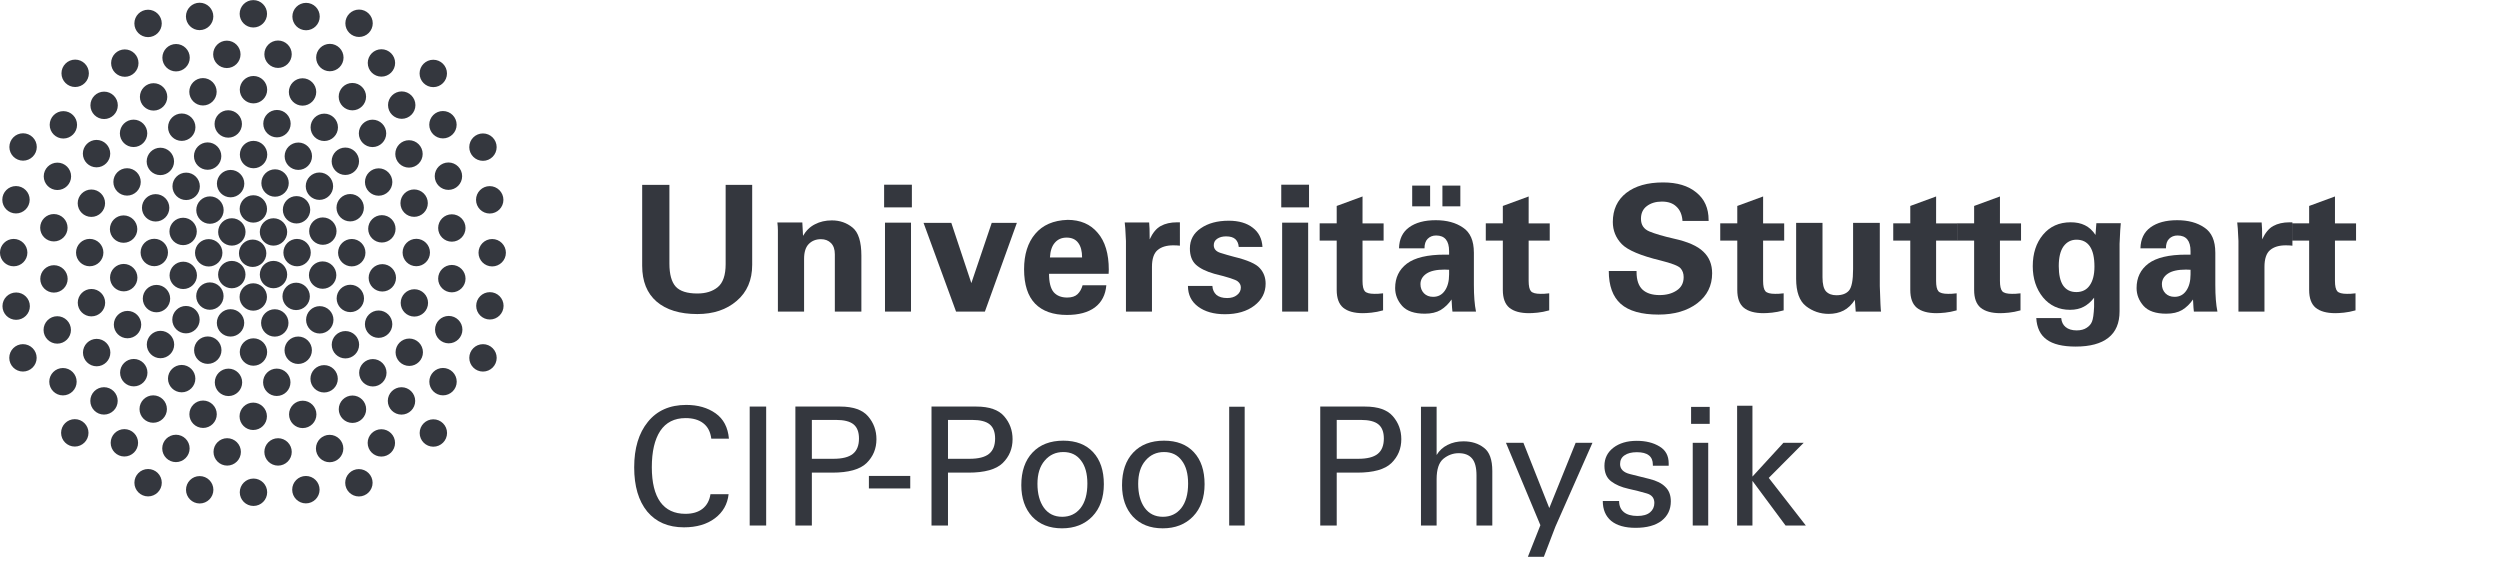 <?xml version="1.0" encoding="UTF-8" standalone="no"?>
<svg
   xmlns:dc="http://purl.org/dc/elements/1.1/"
   xmlns:cc="http://creativecommons.org/ns#"
   xmlns:rdf="http://www.w3.org/1999/02/22-rdf-syntax-ns#"
   xmlns:svg="http://www.w3.org/2000/svg"
   xmlns="http://www.w3.org/2000/svg"
   xmlns:sodipodi="http://sodipodi.sourceforge.net/DTD/sodipodi-0.dtd"
   xmlns:inkscape="http://www.inkscape.org/namespaces/inkscape"
   width="242.773"
   height="54.507"
   version="1.1"
   id="svg8"
   sodipodi:docname="cip_logo.svg"
   inkscape:version="0.92.2 5c3e80d, 2017-08-06">
  <defs
     id="defs12" />
  <sodipodi:namedview
     pagecolor="#ffffff"
     bordercolor="#666666"
     borderopacity="1"
     objecttolerance="10"
     gridtolerance="10"
     guidetolerance="10"
     inkscape:pageopacity="0"
     inkscape:pageshadow="2"
     inkscape:window-width="1920"
     inkscape:window-height="1016"
     id="namedview10"
     showgrid="false"
     inkscape:zoom="2.5702991"
     inkscape:cx="210.55034"
     inkscape:cy="-65.130177"
     inkscape:window-x="0"
     inkscape:window-y="27"
     inkscape:window-maximized="1"
     inkscape:current-layer="svg8"
     showguides="true"
     inkscape:guide-bbox="true">
    <sodipodi:guide
       position="247.831,108.548"
       orientation="1,0"
       id="guide907"
       inkscape:locked="false" />
  </sodipodi:namedview>
  <g
     id="g6"
     fill="#34373e">
    <path
       d="M24.535 23.265c-.737 0-1.33.596-1.33 1.33 0 .733.593 1.329 1.33 1.329.733 0 1.329-.595 1.329-1.329 0-.734-.596-1.33-1.329-1.33"
       id="path2" />
    <path
       d="m 27.888,22.526 c 0,-0.734 -0.597,-1.332 -1.331,-1.332 -0.733,0 -1.328,0.598 -1.328,1.332 0,0.732 0.594,1.328 1.328,1.328 0.734,0 1.331,-0.595 1.331,-1.328 m 0,4.139 c 0,-0.733 -0.597,-1.331 -1.331,-1.331 -0.733,0 -1.328,0.597 -1.328,1.331 0,0.734 0.594,1.327 1.328,1.327 0.734,0 1.331,-0.592 1.331,-1.326 m 0.96,-3.466 c -0.732,0 -1.329,0.597 -1.329,1.331 0,0.733 0.597,1.329 1.329,1.329 0.735,0 1.331,-0.596 1.331,-1.328 0,-0.734 -0.596,-1.33 -1.331,-1.33 m 2.501,-2.089 c -0.732,0 -1.328,0.599 -1.328,1.332 0,0.733 0.596,1.329 1.328,1.329 0.734,0 1.332,-0.595 1.332,-1.328 0,-0.732 -0.598,-1.331 -1.332,-1.331 m -0.019,4.269 c -0.732,0 -1.33,0.598 -1.33,1.336 0,0.729 0.598,1.323 1.33,1.323 0.734,0 1.331,-0.594 1.331,-1.323 0,-0.737 -0.597,-1.335 -1.331,-1.335 m -2.572,4.727 c 0.734,0 1.331,-0.599 1.331,-1.329 0,-0.732 -0.597,-1.331 -1.331,-1.331 -0.733,0 -1.329,0.599 -1.329,1.331 0,0.731 0.595,1.33 1.328,1.33 m -0.743,1.247 c 0,-0.734 -0.598,-1.329 -1.332,-1.329 -0.733,0 -1.329,0.595 -1.329,1.329 0,0.732 0.596,1.33 1.329,1.33 0.734,0 1.332,-0.598 1.332,-1.33 m -3.403,4.155 c 0.735,0 1.332,-0.598 1.332,-1.33 0,-0.734 -0.598,-1.332 -1.332,-1.332 -0.731,0 -1.327,0.598 -1.327,1.332 0,0.733 0.596,1.331 1.327,1.331 m 9.549,-12.308 c -0.734,0 -1.331,0.598 -1.331,1.332 0,0.734 0.597,1.329 1.33,1.329 0.733,0 1.33,-0.596 1.33,-1.33 0,-0.734 -0.597,-1.332 -1.33,-1.332 m -0.138,4.444 c -0.733,0 -1.33,0.598 -1.33,1.328 0,0.734 0.596,1.331 1.329,1.331 0.733,0 1.33,-0.596 1.33,-1.33 0,-0.731 -0.597,-1.328 -1.331,-1.328 m 3.109,-2.002 c -0.733,0 -1.329,0.599 -1.329,1.33 0,0.733 0.596,1.33 1.328,1.33 0.733,0 1.33,-0.597 1.33,-1.33 0,-0.731 -0.597,-1.33 -1.331,-1.33 m 0.971,5.834 c 0,-0.737 -0.597,-1.332 -1.331,-1.332 -0.732,0 -1.329,0.595 -1.329,1.332 0,0.73 0.597,1.326 1.329,1.326 0.734,0 1.331,-0.595 1.331,-1.325 m -3.221,1.992 c 0,-0.733 -0.598,-1.328 -1.331,-1.328 -0.733,0 -1.331,0.595 -1.331,1.329 0,0.733 0.598,1.328 1.33,1.328 0.733,0 1.33,-0.595 1.33,-1.328 m -5.916,1.866 c 0.734,0 1.332,-0.597 1.332,-1.331 0,-0.735 -0.598,-1.332 -1.332,-1.332 -0.732,0 -1.328,0.597 -1.328,1.332 0,0.734 0.596,1.331 1.328,1.331 m -2.081,3.109 c 0.734,0 1.331,-0.594 1.331,-1.328 0,-0.734 -0.598,-1.33 -1.332,-1.33 -0.731,0 -1.328,0.596 -1.328,1.33 0,0.734 0.597,1.329 1.328,1.329 m -2.287,3.302 c 0.736,0 1.333,-0.593 1.333,-1.329 0,-0.731 -0.597,-1.33 -1.333,-1.33 -0.732,0 -1.327,0.599 -1.327,1.331 0,0.736 0.595,1.33 1.327,1.33 m 7.794,-10.7 c 0,-0.733 -0.598,-1.329 -1.332,-1.329 -0.732,0 -1.328,0.596 -1.328,1.329 0,0.732 0.595,1.329 1.327,1.329 0.734,0 1.332,-0.598 1.332,-1.329 m 7.858,-2.971 c -0.733,0 -1.329,0.596 -1.329,1.326 0,0.734 0.595,1.329 1.328,1.329 0.734,0 1.33,-0.595 1.33,-1.329 0,-0.73 -0.596,-1.327 -1.331,-1.327 m -0.494,4.79 c -0.734,0 -1.33,0.597 -1.33,1.333 0,0.729 0.597,1.326 1.331,1.326 0.732,0 1.328,-0.598 1.328,-1.327 0,-0.736 -0.596,-1.333 -1.328,-1.333 m 3.275,2.856 c -0.734,0 -1.329,0.598 -1.329,1.332 0,0.734 0.596,1.329 1.329,1.329 0.734,0 1.332,-0.595 1.332,-1.329 0,-0.733 -0.599,-1.331 -1.332,-1.331 m -4.031,1.87 c -0.732,0 -1.329,0.597 -1.329,1.331 0,0.734 0.597,1.329 1.328,1.329 0.736,0 1.332,-0.595 1.332,-1.329 0,-0.734 -0.596,-1.331 -1.332,-1.331 M 37.536,36.2 c 0,-0.732 -0.597,-1.332 -1.33,-1.332 -0.734,0 -1.33,0.6 -1.33,1.332 0,0.734 0.596,1.329 1.33,1.329 0.732,0 1.329,-0.596 1.329,-1.33 m -3.309,4.871 c 0.734,0 1.331,-0.598 1.331,-1.33 0,-0.733 -0.597,-1.332 -1.331,-1.332 -0.734,0 -1.33,0.599 -1.33,1.332 0,0.732 0.595,1.33 1.329,1.33 m -4.83,0.5 c 0.736,0 1.332,-0.593 1.332,-1.329 0,-0.733 -0.596,-1.33 -1.332,-1.33 -0.733,0 -1.327,0.598 -1.327,1.331 0,0.736 0.594,1.33 1.326,1.33 m 3.409,-4.786 c 0,-0.733 -0.596,-1.33 -1.329,-1.33 -0.735,0 -1.329,0.597 -1.329,1.331 0,0.733 0.594,1.327 1.329,1.327 0.733,0 1.329,-0.593 1.329,-1.326 m 9.279,3.93 c -0.735,0 -1.33,0.598 -1.33,1.329 0,0.734 0.595,1.332 1.329,1.332 0.732,0 1.331,-0.598 1.331,-1.332 0,-0.732 -0.599,-1.329 -1.332,-1.329 m -5.049,0.963 c -0.733,0 -1.329,0.596 -1.329,1.33 0,0.732 0.596,1.327 1.328,1.327 0.734,0 1.332,-0.595 1.332,-1.327 0,-0.734 -0.598,-1.33 -1.332,-1.33 m -2.178,3.871 c -0.733,0 -1.33,0.596 -1.33,1.331 0,0.732 0.597,1.328 1.33,1.328 0.731,0 1.33,-0.596 1.33,-1.328 0,-0.734 -0.599,-1.33 -1.331,-1.33 m -2.841,-3.328 c -0.734,0 -1.332,0.595 -1.332,1.33 0,0.732 0.598,1.332 1.331,1.332 0.733,0 1.331,-0.599 1.331,-1.331 0,-0.735 -0.598,-1.33 -1.331,-1.33 m -2.306,3.996 c -0.735,0 -1.33,0.596 -1.33,1.332 0,0.732 0.595,1.329 1.33,1.329 0.732,0 1.331,-0.598 1.331,-1.33 0,-0.736 -0.599,-1.332 -1.331,-1.332 M 27,42.555 c -0.733,0 -1.329,0.6 -1.329,1.33 0,0.733 0.596,1.331 1.329,1.331 0.734,0 1.331,-0.598 1.331,-1.331 0,-0.73 -0.597,-1.331 -1.331,-1.331 m -2.387,3.919 c -0.734,0 -1.329,0.6 -1.329,1.33 0,0.735 0.596,1.329 1.33,1.329 0.735,0 1.331,-0.594 1.331,-1.33 0,-0.731 -0.596,-1.331 -1.331,-1.331 m -2.551,-3.919 c -0.733,0 -1.329,0.597 -1.329,1.331 0,0.733 0.595,1.331 1.328,1.331 0.733,0 1.332,-0.598 1.332,-1.33 0,-0.733 -0.599,-1.331 -1.332,-1.331 m -2.672,3.679 c -0.733,0 -1.327,0.596 -1.327,1.332 0,0.73 0.595,1.328 1.328,1.328 0.735,0 1.331,-0.598 1.331,-1.328 0,-0.736 -0.596,-1.332 -1.331,-1.332 m -5.011,-0.687 c -0.733,0 -1.328,0.597 -1.328,1.333 0,0.731 0.595,1.327 1.328,1.327 0.734,0 1.331,-0.596 1.331,-1.327 0,-0.737 -0.597,-1.333 -1.331,-1.333 M 43.575,30.68 c -0.732,0 -1.329,0.597 -1.329,1.332 0,0.733 0.596,1.329 1.328,1.329 0.736,0 1.331,-0.597 1.331,-1.33 0,-0.735 -0.595,-1.332 -1.331,-1.332 m 3.327,2.743 c -0.732,0 -1.329,0.597 -1.329,1.329 0,0.736 0.597,1.332 1.328,1.332 0.735,0 1.333,-0.597 1.333,-1.333 0,-0.732 -0.598,-1.329 -1.333,-1.329 m 0.672,-5.05 c -0.734,0 -1.33,0.592 -1.33,1.328 0,0.733 0.596,1.328 1.33,1.328 0.733,0 1.329,-0.595 1.329,-1.328 0,-0.736 -0.596,-1.328 -1.329,-1.328 m -3.696,-2.642 c -0.733,0 -1.328,0.599 -1.328,1.331 0,0.733 0.595,1.329 1.328,1.329 0.734,0 1.332,-0.596 1.332,-1.329 0,-0.732 -0.598,-1.332 -1.332,-1.332 m 3.918,-2.517 c -0.734,0 -1.326,0.598 -1.326,1.333 0,0.733 0.593,1.328 1.327,1.328 0.734,0 1.332,-0.595 1.332,-1.328 0,-0.735 -0.598,-1.333 -1.332,-1.333 m -3.92,-2.402 c -0.731,0 -1.326,0.598 -1.326,1.331 0,0.732 0.595,1.329 1.326,1.329 0.735,0 1.331,-0.597 1.331,-1.329 0,-0.733 -0.596,-1.331 -1.331,-1.331 m 2.352,-1.404 c 0,0.734 0.596,1.33 1.329,1.33 0.733,0 1.33,-0.596 1.33,-1.33 0,-0.733 -0.597,-1.332 -1.331,-1.332 -0.733,0 -1.329,0.599 -1.329,1.332 m -4.009,-2.295 c 0,0.734 0.597,1.329 1.33,1.329 0.735,0 1.331,-0.596 1.331,-1.33 0,-0.735 -0.597,-1.332 -1.332,-1.332 -0.732,0 -1.33,0.597 -1.33,1.331 m 4.682,-1.49 c 0.735,0 1.331,-0.598 1.331,-1.33 0,-0.736 -0.596,-1.332 -1.331,-1.332 -0.732,0 -1.328,0.596 -1.328,1.332 0,0.732 0.596,1.329 1.328,1.329 m -5.213,-3.505 c 0,0.73 0.596,1.327 1.327,1.327 0.736,0 1.332,-0.597 1.332,-1.327 0,-0.736 -0.596,-1.332 -1.332,-1.332 -0.731,0 -1.327,0.596 -1.327,1.331 m 0.39,-3.651 c 0.734,0 1.331,-0.597 1.331,-1.329 0,-0.734 -0.597,-1.33 -1.331,-1.33 -0.734,0 -1.33,0.596 -1.33,1.33 0,0.732 0.595,1.329 1.329,1.329 m -4.392,1.749 c 0,0.733 0.597,1.328 1.329,1.328 0.731,0 1.33,-0.596 1.33,-1.329 0,-0.733 -0.599,-1.332 -1.331,-1.332 -0.733,0 -1.33,0.599 -1.33,1.332 m -1.506,1.412 c -0.732,0 -1.328,0.596 -1.328,1.331 0,0.731 0.596,1.33 1.327,1.33 0.735,0 1.333,-0.599 1.333,-1.33 0,-0.735 -0.598,-1.331 -1.333,-1.331 m -3.968,4.039 c 0,0.733 0.596,1.33 1.33,1.33 0.734,0 1.331,-0.597 1.331,-1.33 0,-0.732 -0.597,-1.331 -1.331,-1.331 -0.734,0 -1.329,0.599 -1.329,1.331 m -0.716,-4.625 c -0.734,0 -1.329,0.595 -1.329,1.331 0,0.734 0.595,1.326 1.328,1.326 0.734,0 1.331,-0.593 1.331,-1.327 0,-0.736 -0.597,-1.331 -1.331,-1.331 M 29.38,7.6 c -0.733,0 -1.33,0.599 -1.33,1.331 0,0.734 0.597,1.33 1.33,1.33 0.734,0 1.329,-0.596 1.329,-1.33 0,-0.732 -0.595,-1.331 -1.329,-1.331 m -2.484,3.078 c -0.733,0 -1.33,0.596 -1.33,1.332 0,0.733 0.597,1.33 1.33,1.33 0.732,0 1.33,-0.597 1.33,-1.33 0,-0.736 -0.599,-1.332 -1.33,-1.332 m -4.732,0.029 c -0.734,0 -1.329,0.597 -1.329,1.333 0,0.733 0.595,1.329 1.329,1.329 0.733,0 1.332,-0.596 1.332,-1.329 0,-0.735 -0.599,-1.333 -1.332,-1.333 m -2.002,3.122 c -0.733,0 -1.328,0.598 -1.328,1.332 0,0.733 0.596,1.327 1.328,1.327 0.733,0 1.33,-0.594 1.33,-1.327 0,-0.734 -0.597,-1.332 -1.33,-1.332 m 0.902,4.006 c 0,0.731 0.596,1.327 1.329,1.327 0.733,0 1.331,-0.596 1.331,-1.327 0,-0.736 -0.598,-1.333 -1.331,-1.333 -0.734,0 -1.33,0.597 -1.33,1.332 m -4.316,0.261 c 0,0.734 0.597,1.332 1.33,1.332 0.734,0 1.33,-0.598 1.33,-1.332 0,-0.733 -0.595,-1.331 -1.329,-1.331 -0.734,0 -1.331,0.598 -1.331,1.331 m -1.633,0.757 c -0.733,0 -1.329,0.598 -1.329,1.33 0,0.734 0.596,1.33 1.329,1.33 0.734,0 1.33,-0.596 1.33,-1.33 0,-0.732 -0.596,-1.33 -1.33,-1.33 M 12,23.577 c 0.734,0 1.333,-0.596 1.333,-1.328 0,-0.734 -0.599,-1.332 -1.332,-1.332 -0.734,0 -1.329,0.598 -1.329,1.332 0,0.732 0.595,1.328 1.329,1.328 m -0.992,-5.908 c 0,0.729 0.596,1.326 1.33,1.326 0.734,0 1.329,-0.597 1.329,-1.326 0,-0.736 -0.595,-1.333 -1.329,-1.333 -0.734,0 -1.33,0.597 -1.33,1.333 m -3.464,2.067 c 0,0.733 0.596,1.328 1.327,1.328 0.735,0 1.332,-0.595 1.332,-1.328 0,-0.735 -0.597,-1.333 -1.332,-1.333 -0.731,0 -1.327,0.598 -1.327,1.333 m -2.315,3.709 c 0.734,0 1.332,-0.597 1.332,-1.328 0,-0.736 -0.598,-1.331 -1.333,-1.331 -0.732,0 -1.328,0.595 -1.328,1.331 0,0.731 0.596,1.328 1.328,1.328 m -3.677,-2.717 c 0.732,0 1.331,-0.598 1.331,-1.33 0,-0.736 -0.599,-1.33 -1.332,-1.33 -0.732,0 -1.328,0.594 -1.328,1.33 0,0.732 0.596,1.33 1.328,1.33 m 4.024,-2.275 c 0.735,0 1.331,-0.595 1.331,-1.326 0,-0.736 -0.596,-1.334 -1.331,-1.334 -0.733,0 -1.328,0.598 -1.328,1.334 0,0.731 0.595,1.327 1.328,1.327 M 2.24,12.943 c -0.733,0 -1.329,0.595 -1.329,1.332 0,0.733 0.597,1.328 1.329,1.328 0.732,0 1.332,-0.595 1.332,-1.328 0,-0.737 -0.6,-1.332 -1.332,-1.332 m 3.912,0.509 c 0.734,0 1.331,-0.595 1.331,-1.329 0,-0.735 -0.597,-1.331 -1.331,-1.331 -0.732,0 -1.327,0.597 -1.327,1.332 0,0.734 0.595,1.329 1.327,1.329 m 3.223,0.133 c -0.733,0 -1.329,0.6 -1.329,1.333 0,0.732 0.596,1.331 1.329,1.331 0.735,0 1.33,-0.598 1.33,-1.33 0,-0.733 -0.596,-1.333 -1.331,-1.333 m 2.266,-0.638 c 0,0.734 0.596,1.33 1.33,1.33 0.733,0 1.331,-0.596 1.331,-1.329 0,-0.733 -0.598,-1.332 -1.331,-1.332 -0.734,0 -1.33,0.599 -1.33,1.332 m 2.602,2.726 c 0,0.731 0.596,1.33 1.328,1.33 0.735,0 1.333,-0.599 1.333,-1.33 0,-0.733 -0.597,-1.331 -1.332,-1.331 -0.732,0 -1.328,0.598 -1.328,1.331 M 8.712,25.856 c 0.733,0 1.329,-0.596 1.329,-1.327 0,-0.737 -0.595,-1.332 -1.329,-1.332 -0.735,0 -1.329,0.596 -1.329,1.333 0,0.731 0.594,1.327 1.329,1.327 m 15.909,-12.18 c -0.734,0 -1.329,0.597 -1.329,1.333 0,0.733 0.595,1.329 1.329,1.329 0.733,0 1.332,-0.595 1.332,-1.328 0,-0.736 -0.599,-1.332 -1.333,-1.332 m 9.6,-5.624 c -0.733,0 -1.33,0.598 -1.33,1.332 0,0.734 0.597,1.328 1.33,1.328 0.732,0 1.33,-0.594 1.33,-1.328 0,-0.734 -0.598,-1.331 -1.33,-1.331 m 1.493,-1.944 c 0,0.734 0.595,1.33 1.328,1.33 0.732,0 1.33,-0.596 1.33,-1.33 0,-0.733 -0.599,-1.331 -1.331,-1.331 -0.733,0 -1.328,0.599 -1.328,1.332 m -3.682,0.807 c 0.734,0 1.331,-0.596 1.331,-1.329 0,-0.734 -0.597,-1.332 -1.331,-1.332 -0.733,0 -1.329,0.598 -1.329,1.332 0,0.733 0.596,1.329 1.33,1.329 m 2.837,-3.331 c 0.734,0 1.33,-0.596 1.33,-1.327 0,-0.735 -0.596,-1.333 -1.33,-1.333 -0.733,0 -1.33,0.598 -1.33,1.334 0,0.731 0.597,1.327 1.33,1.327 m -5.146,-0.651 c 0.734,0 1.328,-0.595 1.328,-1.329 0.002,-0.738 -0.592,-1.333 -1.326,-1.333 -0.736,0 -1.331,0.595 -1.331,1.332 0,0.734 0.595,1.33 1.331,1.33 m -5.122,-0.269 c 0.734,0 1.331,-0.596 1.331,-1.328 0,-0.734 -0.597,-1.333 -1.332,-1.333 -0.732,0 -1.328,0.599 -1.328,1.333 0,0.732 0.597,1.328 1.329,1.328 m -5.217,0.256 c 0.735,0 1.331,-0.599 1.331,-1.329 0,-0.736 -0.597,-1.332 -1.331,-1.332 -0.733,0 -1.329,0.596 -1.329,1.333 0,0.731 0.597,1.33 1.33,1.33 m -5.008,0.677 c 0.735,0 1.331,-0.596 1.331,-1.329 0,-0.734 -0.596,-1.332 -1.332,-1.332 -0.734,0 -1.328,0.598 -1.328,1.332 0,0.733 0.594,1.329 1.328,1.329 m 7.652,3.004 c 0.734,0 1.33,-0.599 1.33,-1.33 0,-0.733 -0.597,-1.331 -1.331,-1.331 -0.732,0 -1.328,0.599 -1.328,1.331 0,0.731 0.596,1.33 1.328,1.33 m -4.93,0.326 c 0.734,0 1.331,-0.595 1.331,-1.329 0,-0.733 -0.598,-1.332 -1.332,-1.332 -0.734,0 -1.329,0.599 -1.329,1.333 0,0.734 0.595,1.329 1.329,1.329 m -2.182,1.142 c -0.731,0 -1.329,0.596 -1.329,1.33 0,0.734 0.597,1.331 1.328,1.331 0.734,0 1.331,-0.597 1.331,-1.331 0,-0.734 -0.597,-1.329 -1.332,-1.329 M 10.11,11.56 c 0.733,0 1.331,-0.596 1.331,-1.33 0,-0.733 -0.598,-1.332 -1.331,-1.332 -0.733,0 -1.329,0.598 -1.329,1.332 0,0.733 0.595,1.33 1.329,1.33 M 7.299,8.449 c 0.733,0 1.331,-0.596 1.331,-1.33 0,-0.734 -0.598,-1.331 -1.331,-1.331 -0.733,0 -1.33,0.598 -1.33,1.331 0,0.733 0.597,1.33 1.33,1.33 m 4.82,-0.991 c 0.733,0 1.331,-0.597 1.331,-1.331 0,-0.733 -0.598,-1.329 -1.331,-1.329 -0.734,0 -1.33,0.596 -1.33,1.328 0,0.734 0.596,1.33 1.33,1.33 m 4.199,4.9 c 0,0.732 0.597,1.327 1.329,1.327 0.735,0 1.331,-0.595 1.331,-1.328 0,-0.735 -0.596,-1.333 -1.33,-1.333 -0.732,0 -1.329,0.598 -1.329,1.332 m 3.389,-4.771 c -0.732,0 -1.327,0.597 -1.327,1.33 0,0.734 0.595,1.331 1.327,1.331 0.732,0 1.331,-0.597 1.331,-1.331 0,-0.733 -0.599,-1.33 -1.331,-1.33 m 7.291,-0.986 c 0.733,0 1.331,-0.597 1.331,-1.328 0,-0.736 -0.598,-1.334 -1.33,-1.334 -0.733,0 -1.33,0.598 -1.33,1.334 0,0.731 0.597,1.328 1.33,1.328 m -2.388,0.782 c -0.732,0 -1.327,0.597 -1.327,1.332 0,0.734 0.595,1.329 1.328,1.329 0.735,0 1.332,-0.595 1.332,-1.329 0,-0.735 -0.597,-1.332 -1.332,-1.332 m 7.735,10.702 c 0,-0.735 -0.596,-1.33 -1.33,-1.33 -0.732,0 -1.329,0.595 -1.329,1.33 0,0.734 0.597,1.33 1.329,1.33 0.734,0 1.331,-0.597 1.331,-1.331 m -3.557,0.963 c -0.731,0 -1.327,0.596 -1.327,1.331 0,0.731 0.596,1.328 1.327,1.328 0.734,0 1.333,-0.597 1.333,-1.328 0,-0.735 -0.599,-1.331 -1.333,-1.331 m -3.414,-1.268 c 0,0.732 0.597,1.328 1.329,1.328 0.735,0 1.333,-0.597 1.333,-1.329 0,-0.733 -0.597,-1.332 -1.332,-1.332 -0.732,0 -1.328,0.599 -1.328,1.332 m -0.78,1.186 c -0.732,0 -1.328,0.595 -1.328,1.328 0,0.733 0.597,1.332 1.328,1.332 0.735,0 1.331,-0.599 1.331,-1.332 0,-0.733 -0.596,-1.329 -1.331,-1.329 m -3.418,3.566 c 0,0.732 0.596,1.328 1.33,1.328 0.733,0 1.331,-0.596 1.331,-1.328 0,-0.735 -0.598,-1.332 -1.33,-1.332 -0.734,0 -1.33,0.597 -1.33,1.332 m -0.799,-3.454 c -0.73,0 -1.326,0.596 -1.326,1.331 0,0.731 0.596,1.33 1.327,1.33 0.736,0 1.333,-0.599 1.333,-1.33 0,-0.735 -0.597,-1.332 -1.333,-1.332 m -0.119,6.81 c 0.731,0 1.333,-0.595 1.333,-1.329 0,-0.734 -0.602,-1.332 -1.333,-1.332 -0.735,0 -1.33,0.598 -1.33,1.331 0,0.734 0.596,1.329 1.331,1.329 m -2.485,-2.073 c 0.732,0 1.328,-0.597 1.328,-1.329 0,-0.734 -0.596,-1.333 -1.328,-1.333 -0.733,0 -1.329,0.598 -1.329,1.332 0,0.732 0.596,1.329 1.329,1.329 m 0.01,4.263 c 0.734,0 1.333,-0.598 1.333,-1.324 0,-0.738 -0.598,-1.333 -1.332,-1.333 -0.731,0 -1.329,0.595 -1.329,1.333 0,0.727 0.597,1.324 1.328,1.324 m -2.811,-2.219 c 0.733,0 1.331,-0.598 1.331,-1.331 0,-0.735 -0.598,-1.33 -1.331,-1.33 -0.734,0 -1.33,0.595 -1.33,1.33 0,0.733 0.596,1.331 1.33,1.331 m 0.214,4.478 c 0.732,0 1.329,-0.596 1.329,-1.33 0,-0.733 -0.597,-1.331 -1.329,-1.331 -0.736,0 -1.33,0.598 -1.33,1.331 0,0.734 0.595,1.33 1.331,1.33 m -3.183,-2.033 c 0.732,0 1.33,-0.6 1.33,-1.333 0,-0.732 -0.598,-1.331 -1.33,-1.331 -0.733,0 -1.329,0.599 -1.329,1.33 0,0.733 0.596,1.333 1.329,1.333 m 0.369,4.556 c 0.735,0 1.331,-0.593 1.331,-1.325 0,-0.735 -0.596,-1.333 -1.331,-1.333 -0.732,0 -1.33,0.598 -1.33,1.333 0,0.732 0.598,1.326 1.33,1.326 m -2.997,2.72 c 0.733,0 1.331,-0.598 1.331,-1.33 0,-0.733 -0.598,-1.334 -1.331,-1.334 -0.733,0 -1.329,0.601 -1.329,1.334 0,0.732 0.597,1.33 1.33,1.33 m -2.498,-3.53 c 0,-0.736 -0.596,-1.333 -1.33,-1.333 -0.732,0 -1.329,0.598 -1.329,1.334 0,0.732 0.597,1.33 1.329,1.33 0.734,0 1.331,-0.597 1.331,-1.329 m -3.99,-2.31 c 0,-0.737 -0.598,-1.329 -1.332,-1.329 -0.734,0 -1.329,0.592 -1.329,1.329 0,0.731 0.596,1.326 1.33,1.326 0.734,0 1.332,-0.595 1.332,-1.326 m 2.336,-1.318 c 0.735,0 1.333,-0.598 1.333,-1.331 0,-0.731 -0.598,-1.33 -1.332,-1.33 -0.732,0 -1.328,0.599 -1.328,1.331 0,0.733 0.596,1.331 1.328,1.331 M 1.328,25.86 c 0.734,0 1.332,-0.596 1.332,-1.326 0,-0.734 -0.599,-1.333 -1.333,-1.333 -0.73,0 -1.329,0.599 -1.329,1.333 0,0.73 0.598,1.326 1.329,1.326 m 7.554,4.862 c 0.734,0 1.332,-0.594 1.332,-1.328 0,-0.736 -0.598,-1.332 -1.333,-1.332 -0.732,0 -1.328,0.597 -1.328,1.333 0,0.735 0.596,1.329 1.328,1.329 M 2.228,33.42 c -0.733,0 -1.328,0.598 -1.328,1.33 0,0.736 0.595,1.331 1.328,1.331 0.735,0 1.332,-0.595 1.332,-1.331 0,-0.732 -0.597,-1.329 -1.332,-1.329 m 5.216,3.647 c 0,-0.733 -0.596,-1.33 -1.332,-1.33 -0.732,0 -1.328,0.596 -1.328,1.329 0,0.735 0.596,1.33 1.328,1.33 0.736,0 1.332,-0.595 1.332,-1.33 m 16.397,-10.401 c 0,-0.733 -0.598,-1.33 -1.332,-1.33 -0.734,0 -1.33,0.598 -1.33,1.331 0,0.734 0.596,1.327 1.329,1.327 0.733,0 1.331,-0.592 1.331,-1.327 m 0.755,3.503 c 0.733,0 1.331,-0.595 1.331,-1.331 0,-0.731 -0.598,-1.33 -1.331,-1.33 -0.734,0 -1.33,0.599 -1.33,1.33 0,0.736 0.596,1.331 1.33,1.331 m -0.877,1.184 c 0,-0.734 -0.598,-1.329 -1.331,-1.329 -0.735,0 -1.33,0.595 -1.33,1.329 0,0.732 0.595,1.33 1.33,1.33 0.733,0 1.331,-0.598 1.331,-1.33 m -3.539,3.982 c 0.734,0 1.33,-0.598 1.33,-1.331 0,-0.736 -0.597,-1.332 -1.331,-1.332 -0.735,0 -1.329,0.596 -1.329,1.332 0,0.733 0.594,1.331 1.328,1.331 m 2.012,3.125 c 0.733,0 1.33,-0.597 1.33,-1.328 0,-0.737 -0.597,-1.335 -1.331,-1.335 -0.733,0 -1.328,0.598 -1.328,1.334 0,0.732 0.596,1.328 1.328,1.328 m -2.466,3.098 c 0.734,0 1.331,-0.595 1.331,-1.329 0,-0.735 -0.597,-1.333 -1.331,-1.333 -0.734,0 -1.33,0.597 -1.33,1.332 0,0.734 0.595,1.329 1.329,1.329 m -4.841,-0.503 c 0.734,0 1.331,-0.598 1.331,-1.33 0,-0.737 -0.598,-1.333 -1.332,-1.333 -0.733,0 -1.33,0.597 -1.33,1.333 0,0.732 0.597,1.33 1.33,1.33 M 12.99,37.52 c 0.733,0 1.33,-0.598 1.33,-1.331 0,-0.734 -0.597,-1.331 -1.33,-1.331 -0.734,0 -1.329,0.598 -1.329,1.331 0,0.733 0.595,1.331 1.329,1.331 m 4.652,0.578 c 0.733,0 1.329,-0.596 1.329,-1.329 0,-0.731 -0.596,-1.33 -1.328,-1.33 -0.734,0 -1.331,0.599 -1.331,1.329 0,0.734 0.597,1.329 1.331,1.329 m -0.727,-4.64 c 0,-0.734 -0.599,-1.331 -1.332,-1.331 -0.732,0 -1.329,0.597 -1.329,1.331 0,0.734 0.597,1.329 1.329,1.329 0.734,0 1.332,-0.595 1.332,-1.33 m 1.141,-1.084 c 0.735,0 1.332,-0.596 1.332,-1.331 0,-0.733 -0.597,-1.33 -1.331,-1.33 -0.732,0 -1.328,0.597 -1.328,1.33 0,0.735 0.596,1.331 1.328,1.331 m 2.322,-2.29 c 0.735,0 1.331,-0.598 1.331,-1.33 0,-0.733 -0.596,-1.329 -1.331,-1.329 -0.731,0 -1.328,0.596 -1.328,1.329 0,0.732 0.597,1.33 1.328,1.33 m -8.95,8.848 c 0,-0.734 -0.599,-1.33 -1.332,-1.33 -0.733,0 -1.328,0.596 -1.328,1.33 0,0.732 0.595,1.33 1.328,1.33 0.733,0 1.332,-0.598 1.332,-1.33 m 0.648,2.741 c -0.731,0 -1.33,0.595 -1.33,1.33 0,0.732 0.599,1.329 1.33,1.329 0.734,0 1.332,-0.598 1.332,-1.329 0,-0.734 -0.598,-1.33 -1.332,-1.33 m -4.814,-0.968 c -0.735,0 -1.331,0.596 -1.331,1.328 0,0.737 0.596,1.334 1.331,1.334 0.732,0 1.33,-0.597 1.33,-1.334 0,-0.732 -0.598,-1.328 -1.329,-1.328 m 9.819,1.514 c -0.733,0 -1.329,0.595 -1.329,1.329 0,0.731 0.596,1.329 1.329,1.329 0.735,0 1.332,-0.598 1.332,-1.33 0,-0.735 -0.597,-1.33 -1.332,-1.33 m 11.886,-28.374 c -0.731,0 -1.329,0.597 -1.329,1.331 0,0.733 0.598,1.327 1.329,1.327 0.734,0 1.331,-0.595 1.331,-1.328 0,-0.734 -0.597,-1.331 -1.331,-1.331 m 9.416,1.108 c 0,0.734 0.596,1.329 1.33,1.329 0.735,0 1.33,-0.595 1.33,-1.329 0,-0.734 -0.594,-1.333 -1.329,-1.333 -0.734,0 -1.33,0.599 -1.33,1.333 m -1.616,1.398 c -0.733,0 -1.33,0.599 -1.33,1.332 0,0.733 0.597,1.328 1.33,1.328 0.733,0 1.33,-0.596 1.33,-1.329 0,-0.733 -0.597,-1.332 -1.33,-1.332 m 3.444,4.712 c 0.735,0 1.331,-0.595 1.331,-1.329 0,-0.734 -0.597,-1.332 -1.331,-1.332 -0.733,0 -1.328,0.597 -1.328,1.331 0,0.734 0.596,1.329 1.329,1.329 m 0.209,2.134 c -0.733,0 -1.329,0.598 -1.329,1.333 0,0.732 0.597,1.328 1.33,1.328 0.734,0 1.33,-0.596 1.33,-1.329 0,-0.735 -0.596,-1.333 -1.33,-1.333 m -4.671,-0.965 c 0,0.731 0.596,1.326 1.331,1.326 0.732,0 1.328,-0.595 1.328,-1.326 0,-0.736 -0.596,-1.332 -1.329,-1.332 -0.735,0 -1.331,0.596 -1.331,1.332 m -1.748,-0.724 c 0.735,0 1.331,-0.597 1.331,-1.328 0,-0.736 -0.596,-1.331 -1.331,-1.331 -0.733,0 -1.329,0.595 -1.329,1.33 0,0.732 0.596,1.328 1.329,1.328"
       id="path4"
       inkscape:connector-curvature="0"
       sodipodi:nodetypes="csssccsssccsssccsssccsssccsssccsssccsssccsssccsssccsssccsssccsssccsssccsssccsssccsssccsssccsssccsssccsssccsssccsssccsssccsssccsssccsssccsssccsssccsssccsssccsssccsssccsssccsssccsssccsssccsssccsssccsssccsssccsssccsssccsssccsssccsssccsssccsssccsssccsssccsssccsssccsssccsssccsssccsssccsssccsssccsssccsssccsssccsssccsssccsssccsssccsssccsssccsssccsssccsssccsssccsssccsssccssscccssccsssccsssccsssccsssccsssccsssccsssccsssccsssccsssccsssccsssccsssccsssccsssccsssccsssccsssccsssccsssccsssccsssccsssccsssccsssccsssccsssccsssccsssccsssccsssccsssccsssccsssccsssccsssccsssccsssccsssccsssccsssccsssccsssccsssccsssccsssccsssccsssccsssccsssccsssccsssccsssccsssccsssccsssccsssc" />
  </g>
  <g
     aria-label="Universität Stuttgart"
     style="font-style:normal;font-weight:normal;font-size:40px;line-height:13.115px;font-family:sans-serif;letter-spacing:0px;word-spacing:0px;fill:#34373e;fill-opacity:1;stroke:none;stroke-width:1px;stroke-linecap:butt;stroke-linejoin:miter;stroke-opacity:1"
     id="text823">
    <path
       d="m 65.006,17.953 v 7.646 q 0,1.553 0.614,2.236 0.614,0.666 2.099,0.666 1.229,0 1.98,-0.614 0.768,-0.631 0.768,-2.236 v -7.697 h 2.577 v 7.765 q 0,2.219 -1.502,3.499 -1.485,1.28 -3.823,1.28 -2.543,0 -3.959,-1.212 -1.399,-1.212 -1.399,-3.482 v -7.851 z"
       style="font-style:normal;font-variant:normal;font-weight:normal;font-stretch:normal;font-size:17.067px;font-family:'Univers for UniS 65 Bold';-inkscape-font-specification:'Univers for UniS 65 Bold, ';fill:#34373e;fill-opacity:1"
       id="path866" />
    <path
       d="m 83.648,30.258 h -2.577 v -5.564 q 0,-0.717 -0.375,-1.092 -0.375,-0.375 -0.973,-0.375 -0.717,0 -1.178,0.461 -0.461,0.461 -0.461,1.451 v 5.12 h -2.543 v -7.902 q 0,-0.341 -0.051,-0.751 H 77.914 l 0.068,1.297 q 0.444,-0.768 1.161,-1.126 0.717,-0.375 1.638,-0.375 1.161,0 2.014,0.7 0.853,0.7 0.853,2.731 z"
       style="font-style:normal;font-variant:normal;font-weight:normal;font-stretch:normal;font-size:17.067px;font-family:'Univers for UniS 65 Bold';-inkscape-font-specification:'Univers for UniS 65 Bold, ';fill:#34373e;fill-opacity:1"
       id="path868" />
    <path
       d="m 88.552,17.936 v 2.202 H 85.856 v -2.202 z m -0.085,3.686 v 8.636 h -2.526 v -8.636 z"
       style="font-style:normal;font-variant:normal;font-weight:normal;font-stretch:normal;font-size:17.067px;font-family:'Univers for UniS 65 Bold';-inkscape-font-specification:'Univers for UniS 65 Bold, ';fill:#34373e;fill-opacity:1"
       id="path870" />
    <path
       d="m 92.381,21.64 1.946,5.854 1.98,-5.854 h 2.441 l -3.106,8.619 H 92.842 L 89.684,21.64 Z"
       style="font-style:normal;font-variant:normal;font-weight:normal;font-stretch:normal;font-size:17.067px;font-family:'Univers for UniS 65 Bold';-inkscape-font-specification:'Univers for UniS 65 Bold, ';fill:#34373e;fill-opacity:1"
       id="path872" />
    <path
       d="m 103.664,21.35 q 1.877,0 2.935,1.263 1.075,1.246 1.075,3.584 0,0.239 -0.017,0.393 h -5.786 q 0,1.229 0.444,1.775 0.461,0.529 1.314,0.529 0.666,0 1.007,-0.324 0.341,-0.324 0.495,-0.87 h 2.304 q -0.119,1.399 -1.109,2.15 -0.99,0.734 -2.714,0.734 -2.014,0 -3.089,-1.092 -1.075,-1.109 -1.075,-3.345 0,-2.15 1.075,-3.43 1.092,-1.297 3.14,-1.365 z m 1.417,3.652 q 0,-0.922 -0.375,-1.417 -0.375,-0.512 -1.126,-0.512 -0.717,0 -1.143,0.495 -0.427,0.478 -0.478,1.434 z"
       style="font-style:normal;font-variant:normal;font-weight:normal;font-stretch:normal;font-size:17.067px;font-family:'Univers for UniS 65 Bold';-inkscape-font-specification:'Univers for UniS 65 Bold, ';fill:#34373e;fill-opacity:1"
       id="path874" />
    <path
       d="m 114.58,23.858 q -0.29,-0.034 -0.649,-0.034 -0.973,0 -1.519,0.461 -0.546,0.461 -0.546,1.638 v 4.335 h -2.526 V 23.398 q -0.068,-1.519 -0.119,-1.792 h 2.372 q 0.051,0.393 0.051,1.638 0.444,-0.956 1.075,-1.297 0.649,-0.358 1.587,-0.358 h 0.273 z"
       style="font-style:normal;font-variant:normal;font-weight:normal;font-stretch:normal;font-size:17.067px;font-family:'Univers for UniS 65 Bold';-inkscape-font-specification:'Univers for UniS 65 Bold, ';fill:#34373e;fill-opacity:1"
       id="path876" />
    <path
       d="m 122.596,23.978 h -2.304 q -0.034,-0.478 -0.324,-0.751 -0.29,-0.273 -0.905,-0.273 -0.529,0 -0.87,0.239 -0.324,0.222 -0.324,0.614 0,0.546 0.649,0.751 0.649,0.205 1.297,0.375 1.98,0.478 2.526,1.109 0.563,0.614 0.563,1.502 0,1.297 -1.092,2.133 -1.092,0.836 -2.867,0.836 -1.604,0 -2.594,-0.734 -0.99,-0.734 -0.99,-2.014 h 2.372 q 0.034,0.546 0.393,0.87 0.375,0.307 1.041,0.307 0.597,0 0.956,-0.29 0.375,-0.29 0.375,-0.734 0,-0.358 -0.307,-0.597 -0.307,-0.256 -2.27,-0.734 -1.195,-0.341 -1.792,-0.887 -0.58,-0.546 -0.58,-1.57 0,-1.246 1.058,-1.963 1.058,-0.734 2.714,-0.734 1.468,0 2.338,0.683 0.87,0.666 0.939,1.86 z"
       style="font-style:normal;font-variant:normal;font-weight:normal;font-stretch:normal;font-size:17.067px;font-family:'Univers for UniS 65 Bold';-inkscape-font-specification:'Univers for UniS 65 Bold, ';fill:#34373e;fill-opacity:1"
       id="path878" />
    <path
       d="m 127.119,17.936 v 2.202 h -2.697 v -2.202 z m -0.085,3.686 v 8.636 h -2.526 v -8.636 z"
       style="font-style:normal;font-variant:normal;font-weight:normal;font-stretch:normal;font-size:17.067px;font-family:'Univers for UniS 65 Bold';-inkscape-font-specification:'Univers for UniS 65 Bold, ';fill:#34373e;fill-opacity:1"
       id="path880" />
    <path
       d="m 132.313,21.691 h 2.048 v 1.673 h -2.048 v 3.908 q 0,0.751 0.222,1.007 0.222,0.256 0.939,0.256 0.256,0.017 0.836,-0.051 v 1.655 q -0.614,0.171 -1.126,0.222 -0.512,0.051 -0.836,0.051 -1.263,0 -1.911,-0.529 -0.631,-0.529 -0.631,-1.724 v -4.796 h -1.655 v -1.673 h 1.655 v -1.69 l 2.509,-0.922 z"
       style="font-style:normal;font-variant:normal;font-weight:normal;font-stretch:normal;font-size:17.067px;font-family:'Univers for UniS 65 Bold';-inkscape-font-specification:'Univers for UniS 65 Bold, ';fill:#34373e;fill-opacity:1"
       id="path882" />
    <path
       d="m 143.128,24.524 v 3.157 q 0,1.587 0.205,2.577 h -2.287 q -0.034,-0.171 -0.085,-1.178 -0.444,0.649 -1.058,1.024 -0.614,0.358 -1.536,0.358 -1.519,0 -2.202,-0.751 -0.683,-0.768 -0.683,-1.741 0,-1.502 1.143,-2.372 1.161,-0.87 3.669,-0.87 h 0.427 v -0.341 q 0,-1.519 -1.263,-1.519 -0.495,0 -0.819,0.324 -0.307,0.307 -0.307,0.922 h -2.475 q 0.034,-1.348 0.973,-2.031 0.956,-0.7 2.594,-0.7 1.604,0 2.645,0.717 1.058,0.7 1.058,2.423 z m -3.959,4.301 q 0.717,0 1.126,-0.58 0.427,-0.597 0.427,-1.604 v -0.444 l -0.444,-0.017 q -1.178,0 -1.758,0.393 -0.58,0.393 -0.58,1.024 0,0.529 0.341,0.887 0.341,0.341 0.887,0.341 z M 138.878,18.022 v 2.014 h -1.741 V 18.022 Z m 2.935,0 v 2.014 h -1.741 V 18.022 Z"
       style="font-style:normal;font-variant:normal;font-weight:normal;font-stretch:normal;font-size:17.067px;font-family:'Univers for UniS 65 Bold';-inkscape-font-specification:'Univers for UniS 65 Bold, ';fill:#34373e;fill-opacity:1"
       id="path884" />
    <path
       d="m 148.446,21.691 h 2.048 v 1.673 h -2.048 v 3.908 q 0,0.751 0.222,1.007 0.222,0.256 0.939,0.256 0.256,0.017 0.836,-0.051 v 1.655 q -0.614,0.171 -1.126,0.222 -0.512,0.051 -0.836,0.051 -1.263,0 -1.911,-0.529 -0.631,-0.529 -0.631,-1.724 v -4.796 h -1.655 v -1.673 h 1.655 v -1.69 l 2.509,-0.922 z"
       style="font-style:normal;font-variant:normal;font-weight:normal;font-stretch:normal;font-size:17.067px;font-family:'Univers for UniS 65 Bold';-inkscape-font-specification:'Univers for UniS 65 Bold, ';fill:#34373e;fill-opacity:1"
       id="path886" />
    <path
       d="m 165.923,21.367 v 0.085 h -2.543 v -0.085 q -0.085,-0.853 -0.597,-1.314 -0.495,-0.478 -1.399,-0.478 -0.887,0 -1.468,0.444 -0.563,0.427 -0.563,1.229 0,0.887 0.819,1.229 0.819,0.341 2.389,0.7 2.014,0.444 2.85,1.263 0.853,0.802 0.853,2.099 0,1.809 -1.451,2.918 -1.451,1.092 -3.755,1.092 -2.492,0 -3.669,-1.041 -1.161,-1.041 -1.161,-3.191 h 2.697 v 0.102 q 0,1.161 0.58,1.707 0.58,0.529 1.655,0.529 0.99,0 1.655,-0.444 0.683,-0.444 0.683,-1.297 0,-0.529 -0.307,-0.87 -0.307,-0.341 -1.946,-0.751 -2.884,-0.7 -3.755,-1.587 -0.87,-0.905 -0.87,-2.15 0,-1.792 1.297,-2.816 1.314,-1.024 3.584,-1.024 2.048,0 3.226,0.973 1.195,0.956 1.195,2.679 z"
       style="font-style:normal;font-variant:normal;font-weight:normal;font-stretch:normal;font-size:17.067px;font-family:'Univers for UniS 65 Bold';-inkscape-font-specification:'Univers for UniS 65 Bold, ';fill:#34373e;fill-opacity:1"
       id="path888" />
    <path
       d="m 171.213,21.691 h 2.048 v 1.673 h -2.048 v 3.908 q 0,0.751 0.222,1.007 0.222,0.256 0.939,0.256 0.256,0.017 0.836,-0.051 v 1.655 q -0.614,0.171 -1.126,0.222 -0.512,0.051 -0.836,0.051 -1.263,0 -1.911,-0.529 -0.631,-0.529 -0.631,-1.724 v -4.796 h -1.655 v -1.673 h 1.655 v -1.69 l 2.509,-0.922 z"
       style="font-style:normal;font-variant:normal;font-weight:normal;font-stretch:normal;font-size:17.067px;font-family:'Univers for UniS 65 Bold';-inkscape-font-specification:'Univers for UniS 65 Bold, ';fill:#34373e;fill-opacity:1"
       id="path890" />
    <path
       d="m 176.982,21.64 v 5.291 q 0,0.99 0.341,1.365 0.358,0.375 1.007,0.375 0.819,0 1.212,-0.444 0.41,-0.461 0.41,-2.099 v -4.489 h 2.594 v 6.144 q 0.068,2.236 0.119,2.475 h -2.458 l -0.085,-1.143 q -0.461,0.717 -1.092,1.041 -0.631,0.324 -1.451,0.324 -1.229,0 -2.202,-0.751 -0.956,-0.751 -0.956,-2.662 v -5.427 z"
       style="font-style:normal;font-variant:normal;font-weight:normal;font-stretch:normal;font-size:17.067px;font-family:'Univers for UniS 65 Bold';-inkscape-font-specification:'Univers for UniS 65 Bold, ';fill:#34373e;fill-opacity:1"
       id="path892" />
    <path
       d="m 188.013,21.691 h 2.048 v 1.673 h -2.048 v 3.908 q 0,0.751 0.222,1.007 0.222,0.256 0.939,0.256 0.256,0.017 0.836,-0.051 v 1.655 q -0.614,0.171 -1.126,0.222 -0.512,0.051 -0.836,0.051 -1.263,0 -1.911,-0.529 -0.631,-0.529 -0.631,-1.724 v -4.796 h -1.655 v -1.673 h 1.655 v -1.69 l 2.509,-0.922 z"
       style="font-style:normal;font-variant:normal;font-weight:normal;font-stretch:normal;font-size:17.067px;font-family:'Univers for UniS 65 Bold';-inkscape-font-specification:'Univers for UniS 65 Bold, ';fill:#34373e;fill-opacity:1"
       id="path894" />
    <path
       d="m 194.213,21.691 h 2.048 v 1.673 h -2.048 v 3.908 q 0,0.751 0.222,1.007 0.222,0.256 0.939,0.256 0.256,0.017 0.836,-0.051 v 1.655 q -0.614,0.171 -1.126,0.222 -0.512,0.051 -0.836,0.051 -1.263,0 -1.911,-0.529 -0.631,-0.529 -0.631,-1.724 v -4.796 h -1.655 v -1.673 h 1.655 v -1.69 l 2.509,-0.922 z"
       style="font-style:normal;font-variant:normal;font-weight:normal;font-stretch:normal;font-size:17.067px;font-family:'Univers for UniS 65 Bold';-inkscape-font-specification:'Univers for UniS 65 Bold, ';fill:#34373e;fill-opacity:1"
       id="path896" />
    <path
       d="m 203.492,22.817 0.085,-1.143 h 2.372 q -0.051,0.393 -0.119,1.997 v 6.554 q 0,1.724 -1.092,2.577 -1.075,0.853 -3.174,0.853 -1.894,0 -2.816,-0.683 -0.922,-0.666 -1.007,-2.082 h 2.423 q 0.051,0.563 0.427,0.87 0.393,0.324 1.075,0.324 0.597,0 0.973,-0.256 0.375,-0.239 0.512,-0.597 0.154,-0.358 0.205,-1.417 v -0.905 q -0.427,0.563 -0.99,0.87 -0.563,0.307 -1.348,0.307 -1.621,0 -2.628,-1.212 -0.99,-1.229 -0.99,-3.021 0,-1.86 0.99,-3.055 1.007,-1.212 2.697,-1.212 0.802,0 1.382,0.29 0.597,0.29 1.024,0.939 z m -1.877,5.547 q 0.87,0 1.314,-0.649 0.461,-0.649 0.461,-1.826 0,-1.314 -0.444,-1.963 -0.444,-0.649 -1.297,-0.649 -0.785,0 -1.263,0.649 -0.461,0.649 -0.461,1.911 0,1.263 0.427,1.894 0.444,0.631 1.263,0.631 z"
       style="font-style:normal;font-variant:normal;font-weight:normal;font-stretch:normal;font-size:17.067px;font-family:'Univers for UniS 65 Bold';-inkscape-font-specification:'Univers for UniS 65 Bold, ';fill:#34373e;fill-opacity:1"
       id="path898" />
    <path
       d="m 215.128,24.524 v 3.157 q 0,1.587 0.205,2.577 h -2.287 q -0.034,-0.171 -0.085,-1.178 -0.444,0.649 -1.058,1.024 -0.614,0.358 -1.536,0.358 -1.519,0 -2.202,-0.751 -0.683,-0.768 -0.683,-1.741 0,-1.502 1.143,-2.372 1.161,-0.87 3.669,-0.87 h 0.427 v -0.341 q 0,-1.519 -1.263,-1.519 -0.495,0 -0.819,0.324 -0.307,0.307 -0.307,0.922 h -2.475 q 0.034,-1.348 0.973,-2.031 0.956,-0.7 2.594,-0.7 1.604,0 2.645,0.717 1.058,0.7 1.058,2.423 z m -3.959,4.301 q 0.717,0 1.126,-0.58 0.427,-0.597 0.427,-1.604 v -0.444 l -0.444,-0.017 q -1.178,0 -1.758,0.393 -0.58,0.393 -0.58,1.024 0,0.529 0.341,0.887 0.341,0.341 0.887,0.341 z"
       style="font-style:normal;font-variant:normal;font-weight:normal;font-stretch:normal;font-size:17.067px;font-family:'Univers for UniS 65 Bold';-inkscape-font-specification:'Univers for UniS 65 Bold, ';fill:#34373e;fill-opacity:1"
       id="path900" />
    <path
       d="m 222.614,23.858 q -0.29,-0.034 -0.649,-0.034 -0.973,0 -1.519,0.461 -0.546,0.461 -0.546,1.638 v 4.335 h -2.526 V 23.398 q -0.068,-1.519 -0.119,-1.792 h 2.372 q 0.051,0.393 0.051,1.638 0.444,-0.956 1.075,-1.297 0.649,-0.358 1.587,-0.358 h 0.273 z"
       style="font-style:normal;font-variant:normal;font-weight:normal;font-stretch:normal;font-size:17.067px;font-family:'Univers for UniS 65 Bold';-inkscape-font-specification:'Univers for UniS 65 Bold, ';fill:#34373e;fill-opacity:1"
       id="path902" />
    <path
       d="m 226.746,21.691 h 2.048 v 1.673 h -2.048 v 3.908 q 0,0.751 0.222,1.007 0.222,0.256 0.939,0.256 0.256,0.017 0.836,-0.051 v 1.655 q -0.614,0.171 -1.126,0.222 -0.512,0.051 -0.836,0.051 -1.263,0 -1.911,-0.529 -0.631,-0.529 -0.631,-1.724 v -4.796 h -1.655 v -1.673 h 1.655 v -1.69 l 2.509,-0.922 z"
       style="font-style:normal;font-variant:normal;font-weight:normal;font-stretch:normal;font-size:17.067px;font-family:'Univers for UniS 65 Bold';-inkscape-font-specification:'Univers for UniS 65 Bold, ';fill:#34373e;fill-opacity:1"
       id="path904" />
  </g>
  <g
     aria-label="CIP-Pool Physik"
     style="font-style:normal;font-weight:normal;font-size:40px;line-height:13.115px;font-family:sans-serif;letter-spacing:0px;word-spacing:0px;fill:#34373e;fill-opacity:1;stroke:none;stroke-width:1px;stroke-linecap:butt;stroke-linejoin:miter;stroke-opacity:1"
     id="text823-6">
    <path
       d="m 69.074,42.601 q -0.128,-1.008 -0.784,-1.504 -0.64,-0.496 -1.712,-0.496 -1.632,0 -2.464,1.248 -0.816,1.248 -0.816,3.52 0,2.24 0.832,3.392 0.832,1.136 2.432,1.136 1.024,0 1.648,-0.48 0.64,-0.496 0.784,-1.424 h 1.76 q -0.16,1.456 -1.328,2.336 -1.168,0.88 -3.008,0.88 -2.288,0 -3.568,-1.536 -1.264,-1.552 -1.264,-4.288 0,-2.784 1.328,-4.416 1.328,-1.648 3.728,-1.648 1.696,0 2.848,0.816 1.152,0.816 1.296,2.464 z"
       style="font-style:normal;font-variant:normal;font-weight:normal;font-stretch:normal;font-size:16px;font-family:'Univers for UniS 55 Roman';-inkscape-font-specification:'Univers for UniS 55 Roman, ';fill:#34373e;fill-opacity:1"
       id="path837" />
    <path
       d="m 74.402,39.481 v 11.552 h -1.6 v -11.552 z"
       style="font-style:normal;font-variant:normal;font-weight:normal;font-stretch:normal;font-size:16px;font-family:'Univers for UniS 55 Roman';-inkscape-font-specification:'Univers for UniS 55 Roman, ';fill:#34373e;fill-opacity:1"
       id="path839" />
    <path
       d="m 81.591,39.481 q 1.888,0 2.704,0.944 0.816,0.944 0.816,2.224 0,1.376 -0.96,2.32 -0.96,0.928 -3.328,0.928 h -1.984 v 5.136 h -1.6 v -11.552 z m -0.656,5.072 q 1.296,0 1.888,-0.48 0.592,-0.48 0.592,-1.488 0,-0.944 -0.528,-1.376 -0.528,-0.432 -1.712,-0.432 h -2.336 v 3.776 z"
       style="font-style:normal;font-variant:normal;font-weight:normal;font-stretch:normal;font-size:16px;font-family:'Univers for UniS 55 Roman';-inkscape-font-specification:'Univers for UniS 55 Roman, ';fill:#34373e;fill-opacity:1"
       id="path841" />
    <path
       d="m 88.394,46.217 v 1.216 h -4.016 v -1.216 z"
       style="font-style:normal;font-variant:normal;font-weight:normal;font-stretch:normal;font-size:16px;font-family:'Univers for UniS 55 Roman';-inkscape-font-specification:'Univers for UniS 55 Roman, ';fill:#34373e;fill-opacity:1"
       id="path843" />
    <path
       d="m 94.81,39.481 q 1.888,0 2.704,0.944 0.816,0.944 0.816,2.224 0,1.376 -0.96,2.32 -0.96,0.928 -3.328,0.928 h -1.984 v 5.136 h -1.6 v -11.552 z m -0.656,5.072 q 1.296,0 1.888,-0.48 0.592,-0.48 0.592,-1.488 0,-0.944 -0.528,-1.376 -0.528,-0.432 -1.712,-0.432 h -2.336 v 3.776 z"
       style="font-style:normal;font-variant:normal;font-weight:normal;font-stretch:normal;font-size:16px;font-family:'Univers for UniS 55 Roman';-inkscape-font-specification:'Univers for UniS 55 Roman, ';fill:#34373e;fill-opacity:1"
       id="path845" />
    <path
       d="m 103.13,51.305 q -1.824,0 -2.896,-1.136 -1.056,-1.152 -1.056,-3.056 0,-2.016 1.088,-3.168 1.088,-1.152 2.992,-1.152 1.856,0 2.896,1.12 1.04,1.12 1.04,3.104 0,1.968 -1.12,3.136 -1.12,1.152 -2.944,1.152 z m 2.464,-4.352 q 0,-1.44 -0.624,-2.24 -0.608,-0.816 -1.712,-0.816 -1.104,0 -1.808,0.832 -0.704,0.816 -0.704,2.256 0,1.44 0.624,2.32 0.64,0.88 1.776,0.88 1.104,0 1.776,-0.832 0.672,-0.848 0.672,-2.4 z"
       style="font-style:normal;font-variant:normal;font-weight:normal;font-stretch:normal;font-size:16px;font-family:'Univers for UniS 55 Roman';-inkscape-font-specification:'Univers for UniS 55 Roman, ';fill:#34373e;fill-opacity:1"
       id="path847" />
    <path
       d="m 112.912,51.305 q -1.824,0 -2.896,-1.136 -1.056,-1.152 -1.056,-3.056 0,-2.016 1.088,-3.168 1.088,-1.152 2.992,-1.152 1.856,0 2.896,1.12 1.04,1.12 1.04,3.104 0,1.968 -1.12,3.136 -1.12,1.152 -2.944,1.152 z m 2.464,-4.352 q 0,-1.44 -0.624,-2.24 -0.608,-0.816 -1.712,-0.816 -1.104,0 -1.808,0.832 -0.704,0.816 -0.704,2.256 0,1.44 0.624,2.32 0.64,0.88 1.776,0.88 1.104,0 1.776,-0.832 0.672,-0.848 0.672,-2.4 z"
       style="font-style:normal;font-variant:normal;font-weight:normal;font-stretch:normal;font-size:16px;font-family:'Univers for UniS 55 Roman';-inkscape-font-specification:'Univers for UniS 55 Roman, ';fill:#34373e;fill-opacity:1"
       id="path849" />
    <path
       d="m 120.869,39.497 v 11.536 h -1.504 v -11.536 z"
       style="font-style:normal;font-variant:normal;font-weight:normal;font-stretch:normal;font-size:16px;font-family:'Univers for UniS 55 Roman';-inkscape-font-specification:'Univers for UniS 55 Roman, ';fill:#34373e;fill-opacity:1"
       id="path851" />
    <path
       d="m 132.56,39.481 q 1.888,0 2.704,0.944 0.816,0.944 0.816,2.224 0,1.376 -0.96,2.32 -0.96,0.928 -3.328,0.928 h -1.984 v 5.136 h -1.6 v -11.552 z m -0.656,5.072 q 1.296,0 1.888,-0.48 0.592,-0.48 0.592,-1.488 0,-0.944 -0.528,-1.376 -0.528,-0.432 -1.712,-0.432 h -2.336 v 3.776 z"
       style="font-style:normal;font-variant:normal;font-weight:normal;font-stretch:normal;font-size:16px;font-family:'Univers for UniS 55 Roman';-inkscape-font-specification:'Univers for UniS 55 Roman, ';fill:#34373e;fill-opacity:1"
       id="path853" />
    <path
       d="m 139.509,39.497 v 4.688 q 0.384,-0.64 1.056,-0.976 0.688,-0.352 1.552,-0.352 1.184,0 1.984,0.624 0.816,0.608 0.816,2.256 v 5.296 h -1.536 v -4.864 q 0,-1.152 -0.432,-1.648 -0.432,-0.512 -1.296,-0.512 -0.816,0 -1.488,0.544 -0.656,0.544 -0.656,1.984 v 4.496 h -1.52 v -11.536 z"
       style="font-style:normal;font-variant:normal;font-weight:normal;font-stretch:normal;font-size:16px;font-family:'Univers for UniS 55 Roman';-inkscape-font-specification:'Univers for UniS 55 Roman, ';fill:#34373e;fill-opacity:1"
       id="path855" />
    <path
       d="m 147.938,43.001 2.512,6.336 2.56,-6.336 h 1.632 l -3.6,8.144 -1.12,2.928 h -1.552 l 1.216,-3.072 -3.344,-8 z"
       style="font-style:normal;font-variant:normal;font-weight:normal;font-stretch:normal;font-size:16px;font-family:'Univers for UniS 55 Roman';-inkscape-font-specification:'Univers for UniS 55 Roman, ';fill:#34373e;fill-opacity:1"
       id="path857" />
    <path
       d="m 162.044,45.225 h -1.536 v -0.096 q 0,-1.216 -1.552,-1.216 -0.768,0 -1.2,0.304 -0.432,0.288 -0.432,0.848 0,0.736 0.976,0.976 l 1.856,0.464 q 1.056,0.256 1.568,0.784 0.528,0.512 0.528,1.392 0,1.184 -0.896,1.888 -0.896,0.688 -2.528,0.688 -1.536,0 -2.368,-0.672 -0.816,-0.688 -0.816,-1.936 h 1.584 q 0,0.688 0.448,1.072 0.464,0.384 1.328,0.384 0.816,0 1.232,-0.352 0.416,-0.352 0.416,-0.912 0,-0.72 -0.752,-0.928 -0.752,-0.224 -1.76,-0.448 -1.024,-0.224 -1.68,-0.72 -0.656,-0.496 -0.656,-1.504 0,-1.088 0.864,-1.76 0.88,-0.672 2.272,-0.672 1.312,0 2.208,0.544 0.896,0.528 0.896,1.648 z"
       style="font-style:normal;font-variant:normal;font-weight:normal;font-stretch:normal;font-size:16px;font-family:'Univers for UniS 55 Roman';-inkscape-font-specification:'Univers for UniS 55 Roman, ';fill:#34373e;fill-opacity:1"
       id="path859" />
    <path
       d="m 166.028,39.513 v 1.648 h -1.808 v -1.648 z m -0.144,3.488 v 8.032 h -1.504 v -8.032 z"
       style="font-style:normal;font-variant:normal;font-weight:normal;font-stretch:normal;font-size:16px;font-family:'Univers for UniS 55 Roman';-inkscape-font-specification:'Univers for UniS 55 Roman, ';fill:#34373e;fill-opacity:1"
       id="path861" />
    <path
       d="m 170.178,39.401 v 6.88 l 3.008,-3.28 h 1.968 l -3.392,3.408 3.6,4.624 h -1.968 l -3.216,-4.336 v 4.336 h -1.488 v -11.632 z"
       style="font-style:normal;font-variant:normal;font-weight:normal;font-stretch:normal;font-size:16px;font-family:'Univers for UniS 55 Roman';-inkscape-font-specification:'Univers for UniS 55 Roman, ';fill:#34373e;fill-opacity:1"
       id="path863" />
  </g>
</svg>
